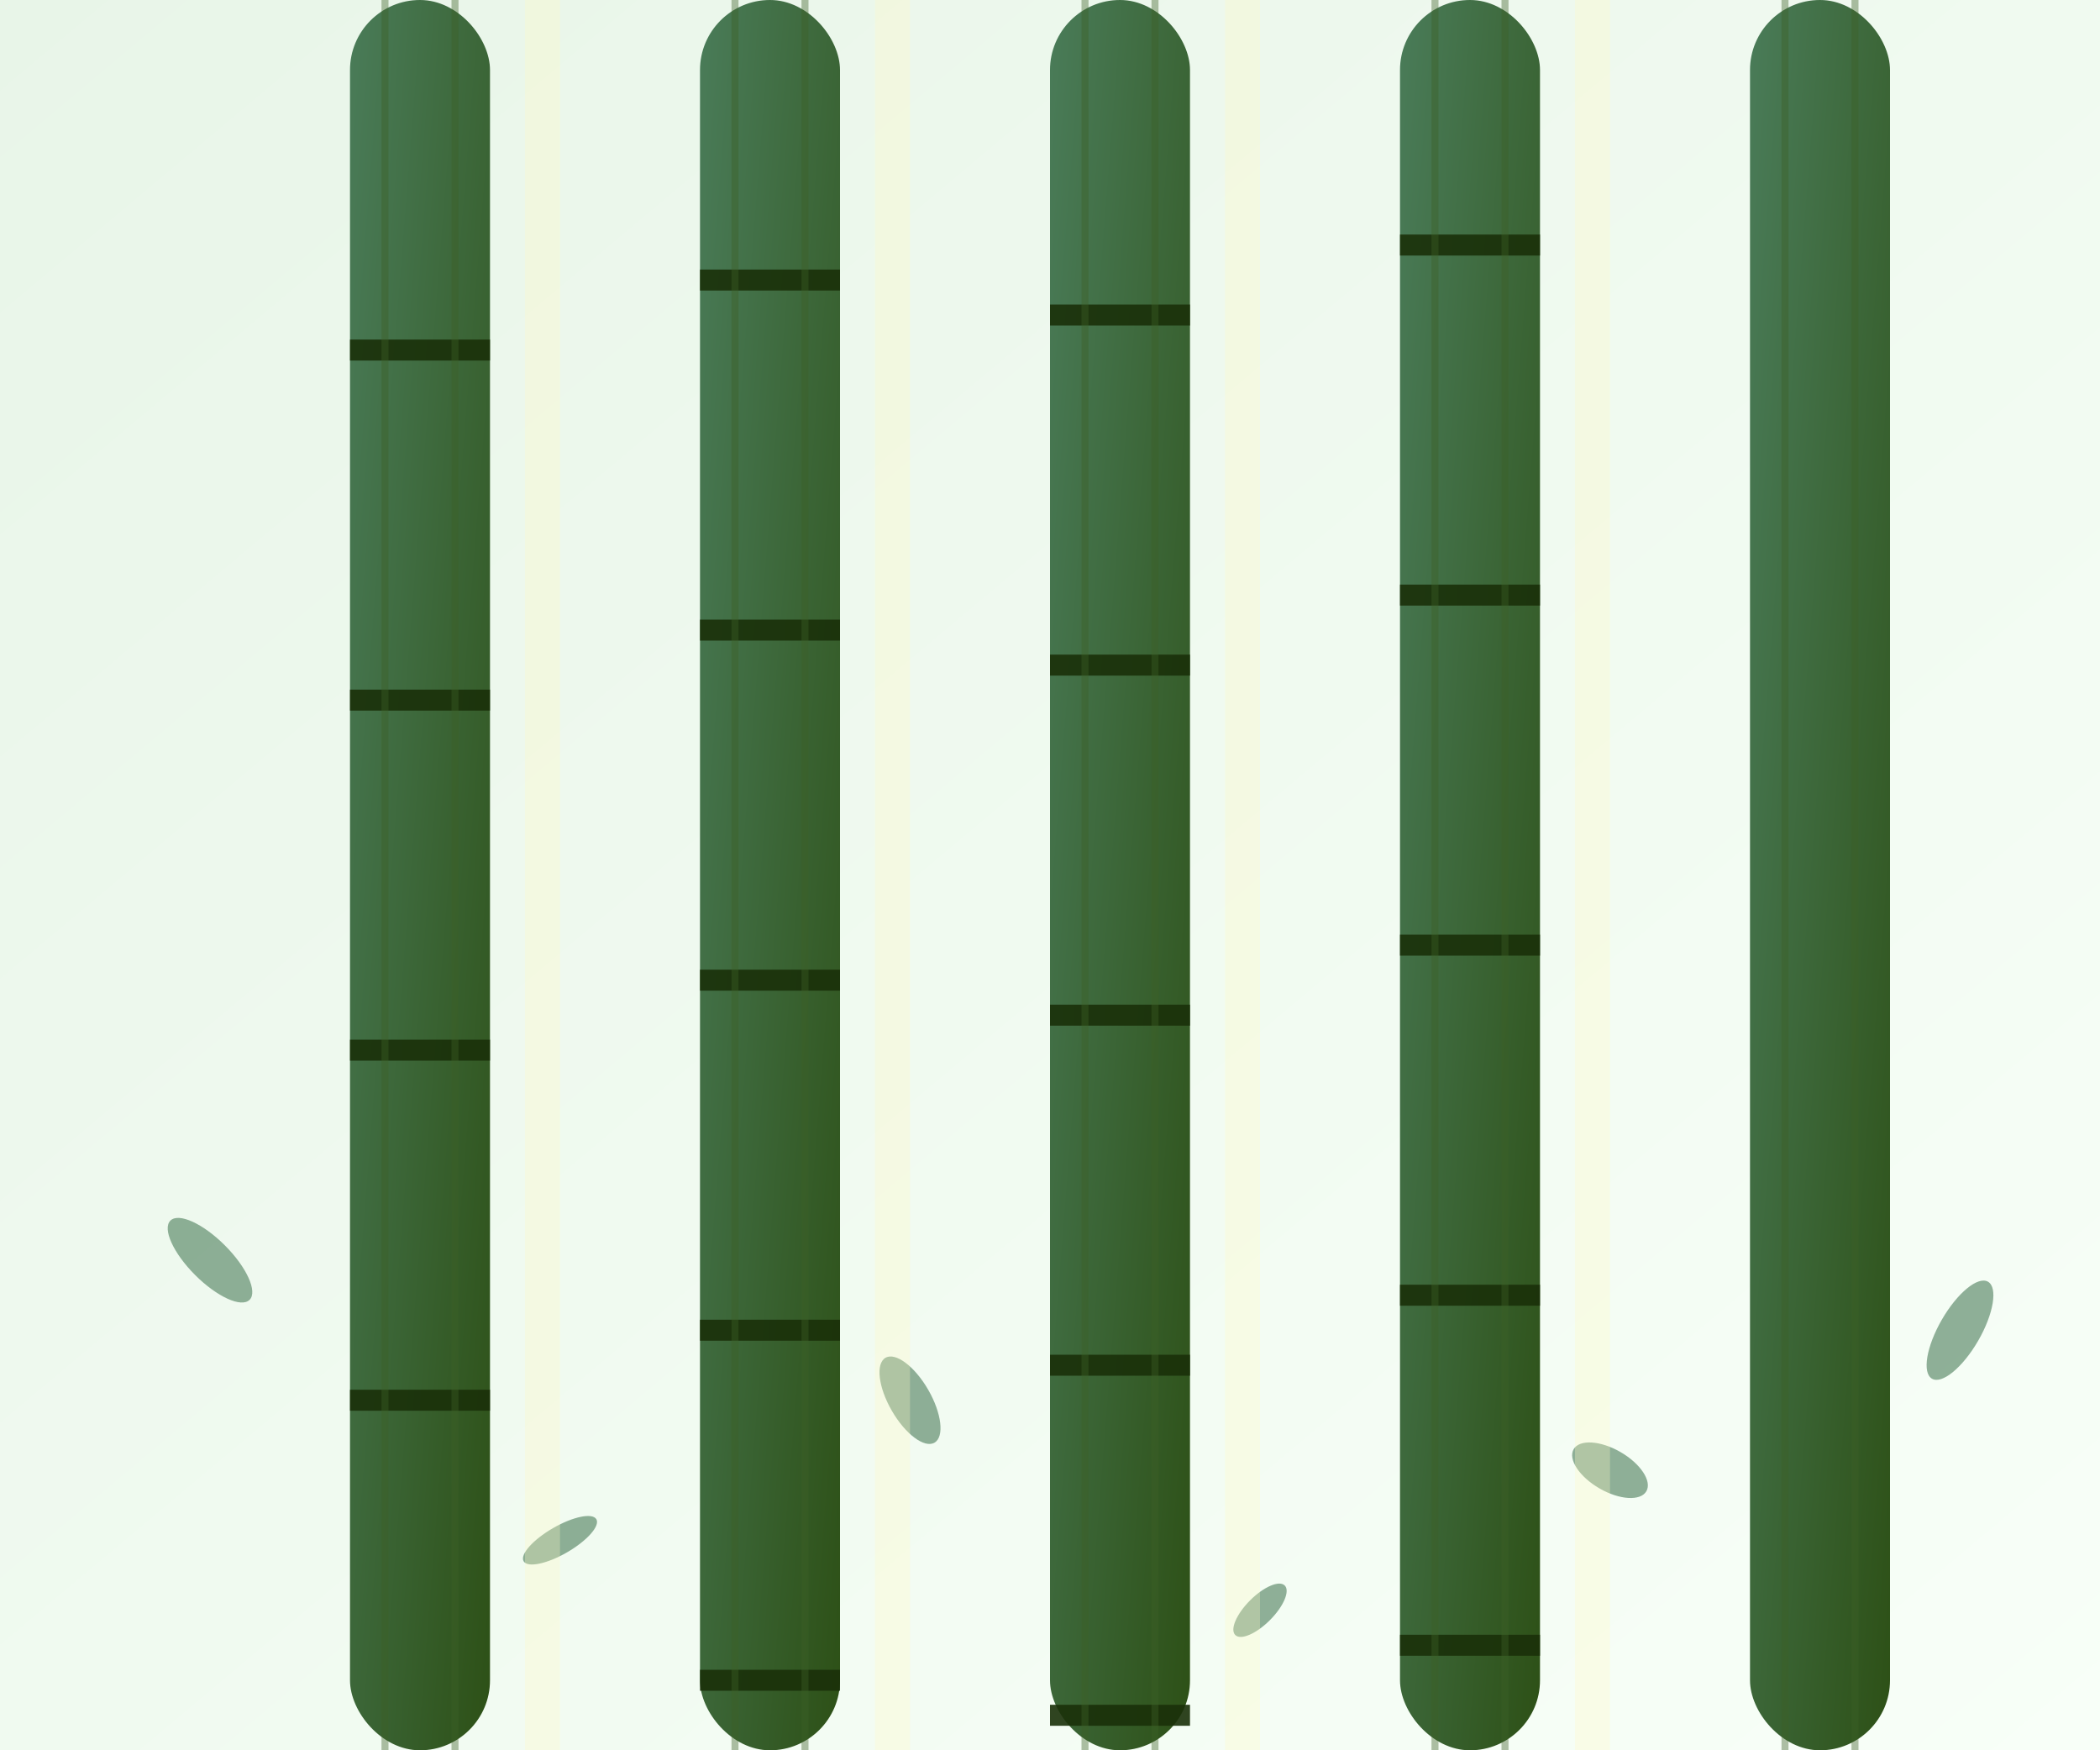 <svg width="300" height="250" viewBox="0 0 300 250" fill="none" xmlns="http://www.w3.org/2000/svg">
  <rect x="0" y="0" width="300" height="250" fill="#808080" stroke="none"/>
  <defs>
    <linearGradient id="bg3" x1="0%" y1="0%" x2="100%" y2="100%">
      <stop offset="0%" style="stop-color:#e8f5e8;stop-opacity:1" />
      <stop offset="100%" style="stop-color:#f8fff8;stop-opacity:1" />
    </linearGradient>
    <linearGradient id="bamboo3" x1="0%" y1="0%" x2="100%" y2="100%">
      <stop offset="0%" style="stop-color:#4a7c59;stop-opacity:1" />
      <stop offset="100%" style="stop-color:#2d5016;stop-opacity:1" />
    </linearGradient>
  </defs>
  
  <!-- Background -->
  <rect width="300" height="250" fill="url(#bg3)"/>
  
  <!-- Bambu close-up -->
  <rect x="50" y="0" width="20" height="250" fill="url(#bamboo3)" rx="10"/>
  <rect x="100" y="0" width="20" height="250" fill="url(#bamboo3)" rx="10"/>
  <rect x="150" y="0" width="20" height="250" fill="url(#bamboo3)" rx="10"/>
  <rect x="200" y="0" width="20" height="250" fill="url(#bamboo3)" rx="10"/>
  <rect x="250" y="0" width="20" height="250" fill="url(#bamboo3)" rx="10"/>
  
  <!-- Ruas bambu detail -->
  <g stroke="#1a3009" stroke-width="3" opacity="0.9">
    <line x1="50" y1="50" x2="70" y2="50"/>
    <line x1="50" y1="100" x2="70" y2="100"/>
    <line x1="50" y1="150" x2="70" y2="150"/>
    <line x1="50" y1="200" x2="70" y2="200"/>
    
    <line x1="100" y1="40" x2="120" y2="40"/>
    <line x1="100" y1="90" x2="120" y2="90"/>
    <line x1="100" y1="140" x2="120" y2="140"/>
    <line x1="100" y1="190" x2="120" y2="190"/>
    <line x1="100" y1="240" x2="120" y2="240"/>
    
    <line x1="150" y1="45" x2="170" y2="45"/>
    <line x1="150" y1="95" x2="170" y2="95"/>
    <line x1="150" y1="145" x2="170" y2="145"/>
    <line x1="150" y1="195" x2="170" y2="195"/>
    <line x1="150" y1="245" x2="170" y2="245"/>
    
    <line x1="200" y1="35" x2="220" y2="35"/>
    <line x1="200" y1="85" x2="220" y2="85"/>
    <line x1="200" y1="135" x2="220" y2="135"/>
    <line x1="200" y1="185" x2="220" y2="185"/>
    <line x1="200" y1="235" x2="220" y2="235"/>
  </g>
  
  <!-- Tekstur bambu -->
  <g stroke="#3d6026" stroke-width="1" opacity="0.4">
    <line x1="55" y1="0" x2="55" y2="250"/>
    <line x1="65" y1="0" x2="65" y2="250"/>
    <line x1="105" y1="0" x2="105" y2="250"/>
    <line x1="115" y1="0" x2="115" y2="250"/>
    <line x1="155" y1="0" x2="155" y2="250"/>
    <line x1="165" y1="0" x2="165" y2="250"/>
    <line x1="205" y1="0" x2="205" y2="250"/>
    <line x1="215" y1="0" x2="215" y2="250"/>
    <line x1="255" y1="0" x2="255" y2="250"/>
    <line x1="265" y1="0" x2="265" y2="250"/>
  </g>
  
  <!-- Daun yang jatuh -->
  <g fill="#4a7c59" opacity="0.6">
    <ellipse cx="30" cy="180" rx="8" ry="3" transform="rotate(45 30 180)"/>
    <ellipse cx="80" cy="220" rx="6" ry="2" transform="rotate(-30 80 220)"/>
    <ellipse cx="130" cy="200" rx="7" ry="3" transform="rotate(60 130 200)"/>
    <ellipse cx="180" cy="230" rx="5" ry="2" transform="rotate(-45 180 230)"/>
    <ellipse cx="230" cy="210" rx="6" ry="3" transform="rotate(30 230 210)"/>
    <ellipse cx="280" cy="190" rx="8" ry="3" transform="rotate(-60 280 190)"/>
  </g>
  
  <!-- Cahaya filtered -->
  <g opacity="0.3">
    <rect x="75" y="0" width="5" height="250" fill="#fff9c4"/>
    <rect x="125" y="0" width="5" height="250" fill="#fff9c4"/>
    <rect x="175" y="0" width="5" height="250" fill="#fff9c4"/>
    <rect x="225" y="0" width="5" height="250" fill="#fff9c4"/>
  </g>
</svg>